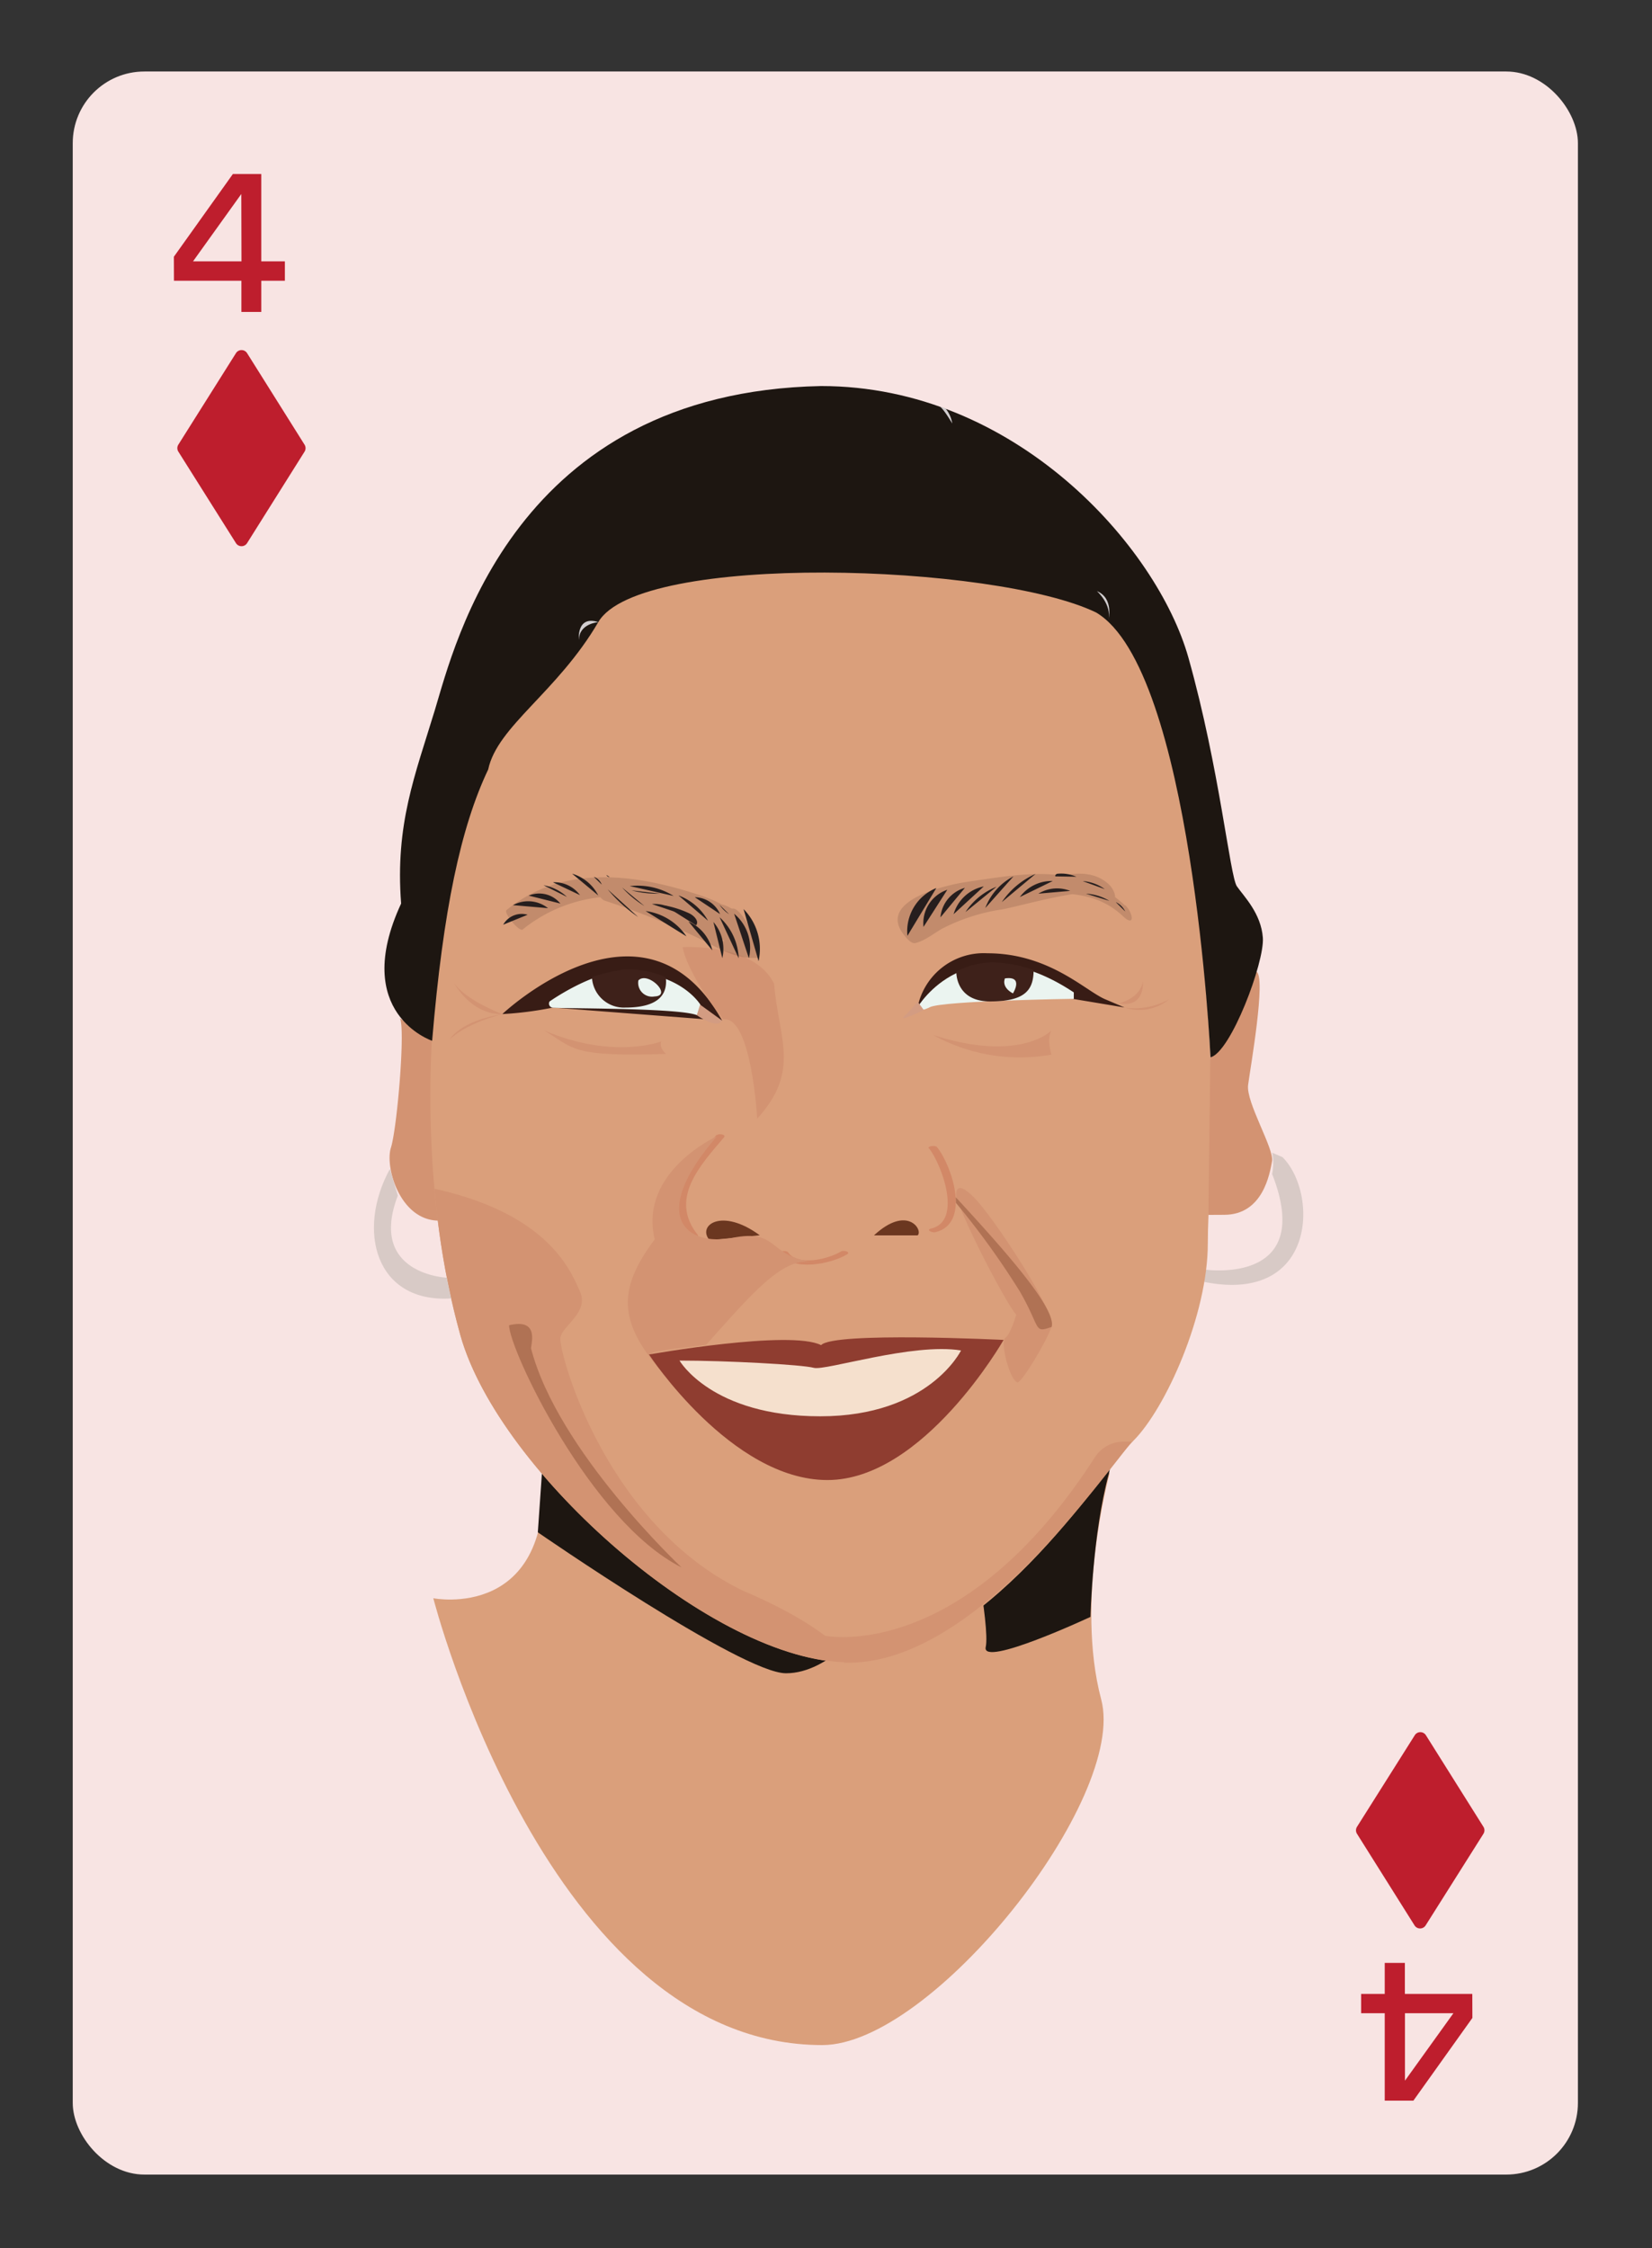 <svg id="Layer_1" data-name="Layer 1" xmlns="http://www.w3.org/2000/svg" viewBox="0 0 196 266.67"><rect x="0" y="0" width="196" height="266.67" fill="#333333" stroke="none"/><defs><style>.cls-1{fill:#f8e4e3;}.cls-2{fill:#d8cac6;}.cls-3{fill:#d39372;}.cls-4{fill:#da9f7b;}.cls-5{fill:#1d1611;}.cls-6{fill:#381c15;}.cls-7{fill:#ebf4f0;}.cls-8{fill:#d39c82;}.cls-9{fill:#3e211a;}.cls-10{fill:#231f20;}.cls-11{fill:#6b3720;}.cls-12{fill:#d28867;}.cls-13{fill:#8f3d30;}.cls-14{fill:#f5e0cd;}.cls-15{fill:#b07254;}.cls-16{opacity:0.15;}.cls-17{fill:#d2ced0;}.cls-18{fill:#be1e2d;}</style></defs><title>badbitchcards</title><rect class="cls-1" x="8.63" y="8.48" width="178.58" height="249.45" rx="8.5" ry="8.5"/><path class="cls-2" d="M152.16,137.25c4.3,4.3,4,17.45-9.28,14.8v-1.47s13.28,2,8.05-11.33a6.36,6.36,0,0,0,0-2.53Z"/><path class="cls-3" d="M52.07,144.78c-4.59,0-6.43-6.32-5.69-8.65s1.75-14.33,1.05-15.38a21.26,21.26,0,0,0,4.05,2.39S52.26,142.1,52.07,144.78Z"/><path class="cls-4" d="M97.55,242.57c-32.58,0-46.14-53-46.14-53s14.36,2.83,13-15.75h0s59.4-6.62,67.24.92h0s-4.13,15.08-1,26.83S110.63,242.57,97.55,242.57Z"/><path class="cls-5" d="M63.81,181.75S88,198.47,93.25,198.47s9.59-6.05,9.59-6.05l-7.09-13.5-31.39-5.1Z"/><path class="cls-5" d="M114.95,180.36s2.54,12.52,2,15,12.43-3.58,12.43-3.58.22-9.74,2.18-17-14.62,0-14.62,0Z"/><path class="cls-4" d="M95.46,64.1c35.55,0,42.06,9.18,45.91,37.92s1.93,37,1.93,45.46-5,19.58-8.83,23.41-17.85,26.29-33.78,26.29-41.45-22.45-46.06-38.77-3.84-34.34-2.69-43.17S54.71,64.1,95.46,64.1Z"/><path class="cls-6" d="M108.87,119.46a8,8,0,0,1,8.28-6.39c7.27,0,11.57,4.4,13.92,5.43l2.35,1-6-1A28.41,28.41,0,0,0,108.87,119.46Z"/><path class="cls-6" d="M65.6,119.51a40.69,40.69,0,0,1-6,.77s16.8-15.89,26.07.77"/><path class="cls-3" d="M91.84,116.68c.51,6.42,3.21,10.3-2,16,0,0-.68-12.28-4.05-11.77C81.24,115,81,112.35,81,112.35S89.46,111.78,91.84,116.68Z"/><path class="cls-7" d="M108.87,119.46s5.93-10.1,18.53-1.75v.76s-15.65.23-17.09,1C110.31,119.46,108.95,120.22,108.87,119.46Z"/><path class="cls-8" d="M107.28,120.56c-.71.71,2.32-.76,2.32-.76l-.73-1A19.58,19.58,0,0,1,107.28,120.56Z"/><path class="cls-7" d="M83.1,119.17s-2.34-3.92-9.14-3.92c-3.75,0-8.75,3.53-8.75,3.53a.48.48,0,0,0,.39.74c.7.12,15,0,17.11.9C82.71,120.42,83.57,120.34,83.1,119.17Z"/><path class="cls-9" d="M74.19,119.51c3.87,0,5.06-1.51,4.8-3.6a11.24,11.24,0,0,0-5-.92,23.3,23.3,0,0,0-3.76.9A3.79,3.79,0,0,0,74.19,119.51Z"/><path class="cls-7" d="M75.74,116.29a1.64,1.64,0,0,0,1.91,1.9C79.86,118.12,76.85,115.13,75.74,116.29Z"/><path class="cls-9" d="M113.46,115.24s-.14,3.54,4,3.54,5.17-1.33,5.17-3.73a15.29,15.29,0,0,0-4.83-.89A9.22,9.22,0,0,0,113.46,115.24Z"/><path class="cls-7" d="M119.23,116.05s-.5,1,.95,1.78C120.18,117.83,121.52,115.72,119.23,116.05Z"/><path class="cls-8" d="M85.67,121.05c-.65,1.07-3-.64-3-.64l.39-1.25Z"/><path class="cls-3" d="M64.56,122.22c3.6,2.16,3.14,3.15,14.46,2.79,0,0-.85-.71-.58-1.48C78.44,123.53,72.76,125.73,64.56,122.22Z"/><path class="cls-3" d="M110.7,122.76a21.31,21.31,0,0,0,14.06,2.33s-.63-1.87,0-2.87C124.76,122.22,121.07,126.09,110.7,122.76Z"/><path class="cls-10" d="M107.66,111a5.53,5.53,0,0,1,3.43-5.67"/><path class="cls-10" d="M109.57,109.94a4.17,4.17,0,0,1,2.82-4.4"/><path class="cls-10" d="M111.58,108.81a4,4,0,0,1,2.9-3.5"/><path class="cls-10" d="M113.14,108.43a4.7,4.7,0,0,1,3.58-3.29"/><path class="cls-10" d="M114.55,108.18a7.86,7.86,0,0,1,3.68-3"/><path class="cls-10" d="M116.9,107.7a7,7,0,0,1,3.34-3.75"/><path class="cls-10" d="M118.86,107a9.32,9.32,0,0,1,4-3.34"/><path class="cls-10" d="M121,106.4a4.66,4.66,0,0,1,3.9-1.9"/><path class="cls-10" d="M123.2,106a4.24,4.24,0,0,1,3.77-.33"/><path class="cls-10" d="M125.27,103.95c-.19,0,0-.29.17-.31a4.55,4.55,0,0,1,2.27.35"/><path class="cls-10" d="M126,104.7l1.67.23"/><path class="cls-10" d="M128.46,104.51a5,5,0,0,1,2.61.95"/><path class="cls-10" d="M128.84,106a5.93,5.93,0,0,1,2.77.85"/><path class="cls-10" d="M132.38,107a2.33,2.33,0,0,1,1.12,1.11"/><path class="cls-10" d="M128.65,105.44l1.31.35"/><path class="cls-10" d="M90,114a6.74,6.74,0,0,0-1.78-6.17"/><path class="cls-10" d="M88.85,113.65a5.24,5.24,0,0,0-1.75-5.27"/><path class="cls-10" d="M87.64,113.66a6.91,6.91,0,0,0-2.26-4.86"/><path class="cls-10" d="M85.7,113.65a4.88,4.88,0,0,0-1.06-4.29"/><path class="cls-10" d="M84.51,112.72a4.94,4.94,0,0,0-2.83-3.42"/><path class="cls-10" d="M81.44,111.06a6.94,6.94,0,0,0-4.84-3"/><path class="cls-10" d="M80.49,108.29a4.29,4.29,0,0,0-3.14-1.06"/><path class="cls-10" d="M82.58,109.76c.41-.49-.24-1.16-.81-1.43a12.41,12.41,0,0,0-2.93-.94"/><path class="cls-10" d="M84,109.21a6.61,6.61,0,0,0-3.5-3"/><path class="cls-10" d="M85.43,108.42a3.34,3.34,0,0,0-3-2"/><path class="cls-10" d="M86.5,108.43a3.9,3.9,0,0,1-1.13-1.11"/><path class="cls-10" d="M79.92,106.27a8.11,8.11,0,0,0-5.2-1.17"/><path class="cls-10" d="M78.29,106a11.84,11.84,0,0,1-3.36-.39"/><path class="cls-10" d="M76.45,107.46a12.43,12.43,0,0,1-2.64-2.19"/><path class="cls-10" d="M75.71,108.77a18.15,18.15,0,0,1-3.61-3.28"/><path class="cls-10" d="M59.7,109.68a2.53,2.53,0,0,1,2.9-1.18"/><path class="cls-10" d="M60.86,107.36a3.78,3.78,0,0,1,4.16.36"/><path class="cls-10" d="M62.73,106.23a3.23,3.23,0,0,1,3.75.94"/><path class="cls-10" d="M64.49,105a5.42,5.42,0,0,1,2.77,1.38"/><path class="cls-10" d="M65.6,104.65a3.75,3.75,0,0,1,3.21,1.52"/><path class="cls-10" d="M67.88,103.63a5.08,5.08,0,0,1,3.1,2.58"/><path class="cls-10" d="M70.45,104a1.57,1.57,0,0,1,.94.92"/><path class="cls-10" d="M71.95,103.78a.38.38,0,0,0,.38.24"/><path class="cls-11" d="M103.69,146.53c4-3.7,5.86-.58,5.18,0"/><path class="cls-11" d="M84.19,147.1c-1.52-1.73,1.41-3.93,5.95-.58"/><path class="cls-12" d="M92.5,148.67c1.51,2.2,6.1,1.26,8,.11.48-.3-.43-.52-.71-.35-1.46.9-5.11,1.82-6.29.11-.19-.28-1.16-.15-1,.13Z"/><path class="cls-12" d="M110.22,136.2c1.46,1.83,4.05,8.65.23,9.53-.63.15.15.51.5.43,4.29-1,2-7.87.23-10.09-.21-.27-1.17-.12-1,.13Z"/><path class="cls-12" d="M85,134.62c-3,3.55-6.74,7.58-3.2,12,.21.26,1.17.12,1-.13-3.43-4.25.18-8.17,3.1-11.59.3-.35-.66-.49-.86-.25Z"/><path class="cls-3" d="M113.46,142c1.37,4,6.12,12.9,7.11,13.94,0,0-.69,2.39-1.3,2.74s.41,4.79,1.41,5.29c.45.23,3.57-5,4.09-6.63s-6.8-12.9-9.24-15.34S113.46,142,113.46,142Z"/><path class="cls-3" d="M88.2,188.7c-16.59-8-22-28.65-21.71-30.07s3.4-3,2.33-5.41S65.15,144,51.55,141a95.72,95.72,0,0,0,3.08,17.39c4.61,16.31,30.13,38.77,46.06,38.77C98.91,193.06,88.2,188.7,88.2,188.7Z"/><path class="cls-3" d="M145.24,144.09c4.6,0,5.41-4.87,5.68-6.35s-3.11-7-2.84-9.05,2.15-12.69,1-13.44c0,0-3,9.2-5.48,10.17l-.23,18.68Z"/><path class="cls-2" d="M46.26,138.65c-4,7.31-1.71,15.93,7.26,15.36L53,151.55s-9.37-.4-5.8-9.74Z"/><path class="cls-3" d="M85.07,134.77S75.74,139,77.68,147c-4.35,5.81-4.42,9.72.84,15.73.28-2.52-5.43-1.91,5.26-3.22,5.45-6.11,8.88-10.14,12.29-9.87-5-.82-3.75-3.88-9.16-2.82S76.77,144.34,85.07,134.77Z"/><path class="cls-13" d="M97.42,159.55C93.75,157.69,77,160.66,77,160.66s9.76,14.89,21.17,14.89,20.9-16.62,20.9-16.62S98.87,157.93,97.42,159.55Z"/><path class="cls-14" d="M80.62,161.38c5.54,0,14.55.48,15.93.86s11.73-3,17.47-2.06c0,0-3.79,7.81-16.7,7.81S80.62,161.38,80.62,161.38Z"/><path class="cls-15" d="M60.4,157.19c0,2.87,9.69,23.33,20.46,28.72,0,0-14.73-13.82-17.86-26C63.12,159,63.81,156.38,60.4,157.19Z"/><path class="cls-15" d="M113.39,142c5.64,6.12,12,13.22,11.38,15.39-2.17.74-1.21.26-3.76-4.19a94.51,94.51,0,0,0-7.59-10.52Z"/><path class="cls-3" d="M132.79,119s2.52-.58,2.81-2.61C135.6,116.4,135.89,119.6,132.79,119Z"/><path class="cls-3" d="M133.43,119.51a5.58,5.58,0,0,0,5.31-1,8.45,8.45,0,0,1-5.31,1"/><path class="cls-3" d="M59.61,120.29s-4.36-1.63-5.75-3.71C53.86,116.58,55.83,120.36,59.61,120.29Z"/><path class="cls-3" d="M59.61,120.29c-4.58,1.18-6.25,3-6.25,3S54.51,121.11,59.61,120.29Z"/><path class="cls-3" d="M134.29,171l-1.08,0a4,4,0,0,0-3.3,1.84C114,197.53,97.77,194,97.77,194l2.4,3.21h0C114.65,197.65,129,177.6,134.29,171Z"/><g class="cls-16"><path class="cls-6" d="M62,110.26a17.68,17.68,0,0,1,11.88-3.93c3.33.06,13.18.83,13.51,5.09.05.67,2,2.37,2,2.1.15-2.15-.55-3.19-1.85-4.78l.59,1.39.53,0-1.58-1.55q1.25,1.32.06,2.21-1.09,1.9-3.28-.47c-1.7-.76-3.32-1.68-5-2.43C76,106.55,73,105.47,70,104.48l1.72,2.34A9.47,9.47,0,0,1,78,108.15l-1.56-2.27-1.12-.48.86,1.69a24.72,24.72,0,0,1,5.07,2.26c.51.29-.86-1.88-1.4-2.21l-2.49-1.56,1.56,2.27q1.48-.59.67-1a11.24,11.24,0,0,0-2.21-1c-.77-.3.93,1.87,1.19,2.08a16,16,0,0,0,3.59,2.14c.72.31-.89-1.86-1.19-2.08a9,9,0,0,0-3-1.6,7.29,7.29,0,0,0,1.56,2.27,31.58,31.58,0,0,0,4.45,2c.34.13-.94-1.78-1.11-1.94a12.69,12.69,0,0,0-5.32-3.19c-.36-.12.14.78.14.78,1.59,2.49,3.47,4.33,6.65,4,.16,0,.17-.14.11-.29-.8-1.91-1.9-3.45-4.05-3.84-.37-.07.12.75.14.78.44.72,4.12,7.12,5.57,3.84.58-1.31-1.9-3.37-3-3.26q-.14,0-.14.12c-.67,2,2.72,4.9,4.53,3.61a.26.26,0,0,0,0-.27,6,6,0,0,0-3.7-3.92c-.24-.1-.35,0-.27.23a5.31,5.31,0,0,0,4.23,4.22q.14,0,.14-.12a5.59,5.59,0,0,0-2-3.25s-.64-.56-.71-.38c-.72,1.79.43,2.95,1.74,4.11.08.07.72.63.74.28a3.48,3.48,0,0,0-.82-2.84c-.14-.23-1.57-2-1.72-1.44-.53,1.86,0,2.59,1,4,.07.09,1.2,1.54,1.48,1.24,1.35-1.46-1.06-4-2.69-3.6-.33.08.94,1.65,1,1.67l.74.78c.09.1.91.94,1,.53.45-2.08-1.25-5.35-3.72-4.41l0,.1c-.22,2.65,4.51,5.26,3.5,1.31-.13-.52-1.28-2.21-1.93-2-1.14.32-.24,1.42.17,2,.18.26,1,1.41,1.48,1.24l.66-.24,0-.1c.69-4-4.91-3.34-7.08-3.69-.46-.07,1,1.81,1.11,1.94l.79.67c1.43,1.23,0-1.12-.51-1.55-1-.88-1-1.1-2.34-.91-.35,0,.07.65.14.78.87,1.52,1.87,2.9,3.79,2.65.58-.08-1.14-2-1.35-2.14a8,8,0,0,0-5.4-1.77c-.27,0,1,2.35,1.72,2.34a6.06,6.06,0,0,1,4.67,1.38L82,107.94l-.66-.86L82.46,109l2.32.88c.08.05.34.27.47.18l2-.72L86,107.55l-.75.89,1.48,1.24.73.11-1.93-2,.2,2.66,1,.53-.74-.78,1,1.67.68,0-1.49-2-.35,1,1.48,1.24a1.77,1.77,0,0,1-.07-2.09l-1.72-1.44,1.6,1.74-1.26-1.82-.47,1.35L84,108q-1.15,1.61-1.58.55-2.79-1.43.91,1.76l-1.11-1.94a20.26,20.26,0,0,1-4.13-1.89l1.56,2.27,2.26,1.21-1.19-2.08A9.85,9.85,0,0,1,77.57,106l1.19,2.08a10.8,10.8,0,0,1,3,1.56c1.15.78-.5-1.52-.75-1.74a10.43,10.43,0,0,0-3.84-2.37,7.77,7.77,0,0,0,1.56,2.27l2.49,1.56-1.4-2.21a27.43,27.43,0,0,0-5.4-2.39c-.39-.13.76,1.58.86,1.69,1.1,1.2,1.25,1.44,2.84,1.77.35.07-1.19-2.06-1.56-2.27A9.75,9.75,0,0,0,70,104.48c-.51.05,1.25,2.18,1.72,2.34a90.24,90.24,0,0,1,11.07,4.42c2.41,1.16,4.34,2.54,7.09,2.37.18,0,.15-.14.11-.29a11.87,11.87,0,0,0-1.44-4c-.23-.33-1-1.59-1.58-1.55l-.53,0c-.48,0,.52,1.31.59,1.39l.38,2.24,2,2.1c-.33-4.27-2.55-6.05-6.41-7.33-7.69-2.55-16.22-3.67-22.91,1.78-.38.31,1.52,2.63,1.93,2.3Z"/></g><g class="cls-16"><path class="cls-6" d="M133.45,107.39c-5.39-5.1-11.89-3.79-18.72-2.79-2.19.32-10.51,2.09-7.63,6.09.25.34.95,1.29,1.48,1.17,1.27-.29,2.27-1.24,3.42-1.82a22.79,22.79,0,0,1,6.86-2.17c1.95-.32,11-3,12.42-1.68s1.2-.42.29-1.28c-2.66-2.5-6.64-.66-9.93-.14a71.2,71.2,0,0,0-7.64,1.31c-2.51.69-4.6,2.83-7,3.38l1.48,1.17q.72,1.43,1.49-1.42a7.37,7.37,0,0,1,3.35-1.69,31.86,31.86,0,0,1,4.91-.74c5.1-.64,10.79-2.08,15,1.89,1.49,1.41,1.2-.42.29-1.28Z"/></g><path class="cls-5" d="M97.42,45.79c23.06,0,39.88,19.08,43.58,32.22s4.92,25.93,5.75,27.12,2.87,3.2,3.08,6.1-3.8,13.57-6.21,14.18c0,0-2.16-46-13.57-52.76-12-5.81-54.19-7.2-59.06,1.13S59,86.14,57.92,91.27c-3.24,6.81-5.35,16.63-6.65,32.18,0,0-9.72-3.24-3.68-16.28-.72-9.41,1.65-15.21,4-22.94S61,46.51,97.42,45.79Z"/><path class="cls-17" d="M131.51,73.53s.68-2.56-1.37-3.42c0,0,1.78,1.57,1.37,3.42"/><path class="cls-17" d="M112.27,48.56a3.76,3.76,0,0,1,.71,1.67s-1.22-2.06-1.54-2C111.43,48.24,112.15,48.36,112.27,48.56Z"/><path class="cls-17" d="M71,73.79s-2.31.16-2.31,2.11C68.67,75.9,68.37,72.94,71,73.79Z"/><path class="cls-18" d="M20.63,30.45l7-9.81H31V31h2.8V33.3H31V37H28.64V33.3h-8Zm8-7.44L22.9,31h5.75Z"/><path class="cls-18" d="M174.69,239.35l-7,9.81h-3.4V238.79h-2.8V236.5h2.8v-3.68h2.39v3.68h8Zm-8,7.44,5.75-8h-5.75Z"/><path class="cls-18" d="M36.13,52.74,29.31,41.88a.78.78,0,0,0-1.31,0L21.16,52.74a.78.78,0,0,0,0,.83L28,64.43a.78.78,0,0,0,1.31,0l6.83-10.87A.78.78,0,0,0,36.13,52.74Z"/><path class="cls-18" d="M176,216.68l-6.83-10.87a.78.78,0,0,0-1.31,0L161,216.68a.78.78,0,0,0,0,.83l6.83,10.87a.78.78,0,0,0,1.31,0L176,217.51A.78.78,0,0,0,176,216.68Z"/></svg>